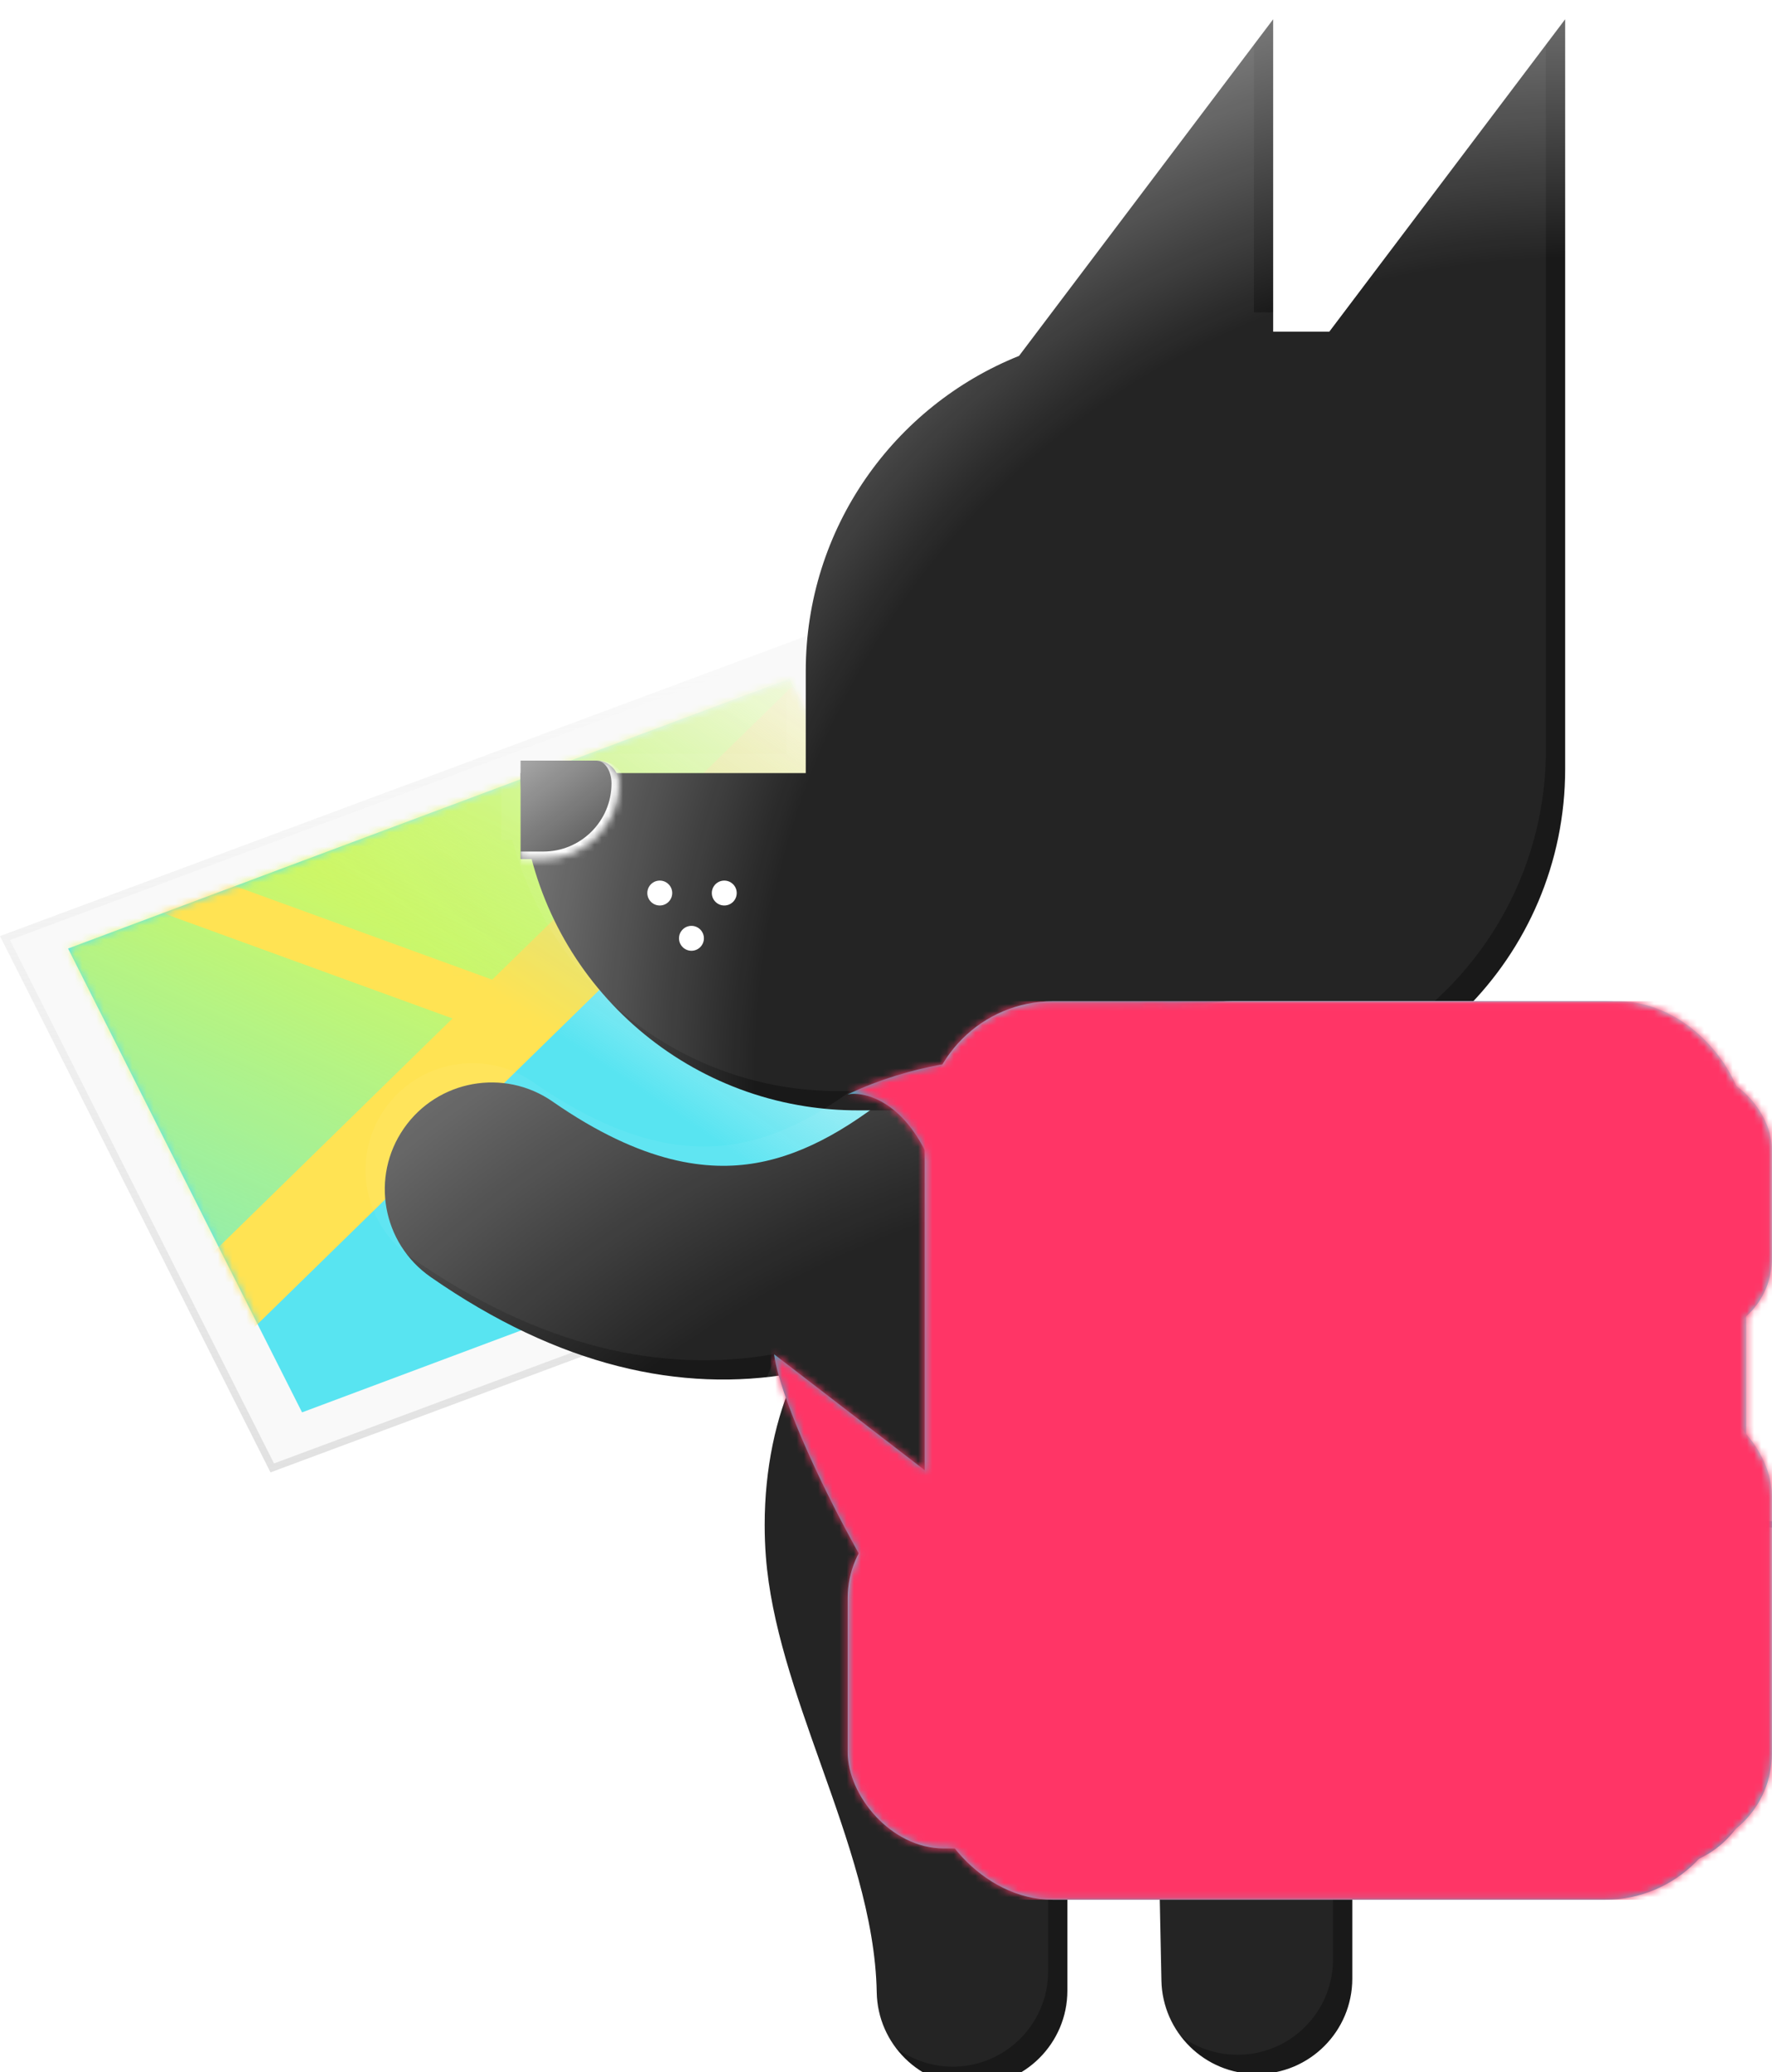<svg width="248" height="290" viewBox="0 0 248 290" fill="none" xmlns="http://www.w3.org/2000/svg">
<g filter="url(#filter0_d_2486_21565)">
<path d="M1 130L116.06 87.185L153.92 162.232L38.86 205.047L1 130Z" fill="url(#paint0_linear_2486_21565)"/>
<path d="M39.105 204.422L1.698 130.274L115.815 87.81L153.222 161.958L39.105 204.422Z" stroke="url(#paint1_linear_2486_21565)"/>
</g>
<path d="M9.529 132.742L110.517 94.969L143.262 159.878L42.274 197.651L9.529 132.742Z" fill="url(#paint2_linear_2486_21565)"/>
<mask id="mask0_2486_21565" style="mask-type:alpha" maskUnits="userSpaceOnUse" x="9" y="94" width="135" height="104">
<path d="M9.529 132.742L110.517 94.969L143.262 159.877L42.274 197.651L9.529 132.742Z" fill="url(#paint3_linear_2486_21565)"/>
</mask>
<g mask="url(#mask0_2486_21565)">
<rect x="-7" y="145.528" width="121.491" height="54.925" transform="rotate(-44.381 -7 145.528)" fill="url(#paint4_linear_2486_21565)"/>
<rect width="121.491" height="11.517" transform="matrix(0.715 -0.699 -0.699 -0.715 32.056 189.206)" fill="#FFE353"/>
<rect width="62.942" height="7" transform="matrix(0.94 0.342 0.342 -0.94 14 124.579)" fill="#FFE353"/>
</g>
<g filter="url(#filter1_i_2486_21565)">
<path fill-rule="evenodd" clip-rule="evenodd" d="M108.527 189.903C108.619 189.705 108.449 189.484 108.234 189.521C92.62 192.234 75.615 188.552 57.58 176.019C50.798 171.307 49.121 161.989 53.833 155.208C58.545 148.426 67.863 146.748 74.645 151.461C87.346 160.287 96.508 161.205 103.115 160.057C110.35 158.8 117.03 154.643 123.816 148.977C126.377 146.838 129.443 145.702 132.538 145.525C135.028 145.384 137.551 145.502 140.045 145.502H157.284C177.126 145.502 193.211 161.587 193.211 181.429V208.585C193.211 216.678 191.55 224.702 189.888 232.725C188.227 240.748 186.565 248.772 186.565 256.865V274.194C186.565 281.572 180.584 287.553 173.206 287.553C165.935 287.553 159.999 281.737 159.851 274.467L159.623 263.318C159.506 257.59 154.032 253.494 148.302 253.494C147.412 253.494 146.691 254.215 146.691 255.105V275.871C146.691 283.241 140.717 289.214 133.348 289.214C126.073 289.214 120.138 283.386 120.007 276.112C119.82 265.699 115.983 254.9 112.156 244.127C108.681 234.345 105.214 224.586 104.494 215.158C104.382 213.704 104.325 212.22 104.325 210.712C104.325 202.813 105.901 195.566 108.527 189.903Z" fill="url(#paint5_radial_2486_21565)"/>
</g>
<g filter="url(#filter2_i_2486_21565)">
<path fill-rule="evenodd" clip-rule="evenodd" d="M175.491 43.716H183.352L216.357 -9.49929e-05V95.669L216.357 104.922C216.357 131.263 194.93 152.578 168.589 152.44L166.202 152.427C165.047 152.601 163.865 152.691 162.662 152.691H117.361C114.883 152.691 112.45 152.5 110.075 152.132C87.466 148.629 70.16 129.08 70.16 105.49H110.075V98.204V91.234C110.075 71.234 122.431 54.12 139.925 47.109L175.491 -9.49929e-05V43.716Z" fill="url(#paint6_radial_2486_21565)"/>
<mask id="path-10-inside-1_2486_21565" fill="white">
<path d="M70.16 103.747H80.76C82.516 103.747 83.94 105.171 83.94 106.927C83.94 112.781 79.194 117.527 73.34 117.527H70.16V103.747Z"/>
</mask>
<path d="M70.16 103.747H80.76C82.516 103.747 83.94 105.171 83.94 106.927C83.94 112.781 79.194 117.527 73.34 117.527H70.16V103.747Z" fill="url(#paint7_linear_2486_21565)"/>
<path d="M70.16 103.747H83.94H70.16ZM84.991 107.698C84.991 113.707 80.12 118.578 74.111 118.578H70.16V116.477H73.34C78.614 116.477 82.89 112.201 82.89 106.927L84.991 107.698ZM70.16 117.527V103.747V117.527ZM81.04 103.747C83.222 103.747 84.991 105.516 84.991 107.698C84.991 113.707 80.12 118.578 74.111 118.578L73.34 116.477C78.614 116.477 82.89 112.201 82.89 106.927V106.927C82.89 105.171 81.936 103.747 80.76 103.747H81.04Z" fill="white" mask="url(#path-10-inside-1_2486_21565)"/>
<path fill-rule="evenodd" clip-rule="evenodd" d="M91.385 122.279C91.385 123.241 90.605 124.022 89.642 124.022C88.68 124.022 87.9 123.241 87.9 122.279C87.9 121.317 88.68 120.537 89.642 120.537C90.605 120.537 91.385 121.317 91.385 122.279ZM100.413 122.279C100.413 123.242 99.633 124.022 98.671 124.022C97.709 124.022 96.928 123.242 96.928 122.279C96.928 121.317 97.709 120.537 98.671 120.537C99.633 120.537 100.413 121.317 100.413 122.279ZM94.077 130.358C95.04 130.358 95.82 129.577 95.82 128.615C95.82 127.653 95.04 126.873 94.077 126.873C93.115 126.873 92.335 127.653 92.335 128.615C92.335 129.577 93.115 130.358 94.077 130.358Z" fill="white"/>
</g>
<path opacity="0.05" fill-rule="evenodd" clip-rule="evenodd" d="M183.352 43.716H175.491V0L139.925 47.109C122.431 54.121 110.075 71.235 110.075 91.234V98.204V105.49H83.598C83.073 104.456 81.999 103.747 80.76 103.747H70.16V117.527H71.709C76.429 135.476 91.453 149.247 110.075 152.132C112.45 152.5 114.883 152.691 117.361 152.691H119.058C113.872 156.431 108.656 159.094 103.115 160.057C96.508 161.205 87.346 160.287 74.645 151.461C67.863 146.748 58.545 148.426 53.833 155.208C49.121 161.989 50.798 171.307 57.58 176.019C75.615 188.552 92.62 192.234 108.234 189.521C108.449 189.484 108.619 189.705 108.527 189.903C105.901 195.566 104.325 202.813 104.325 210.712C104.325 212.22 104.382 213.704 104.494 215.158C105.214 224.586 108.681 234.345 112.156 244.127C115.983 254.9 119.82 265.699 120.007 276.112C120.138 283.386 126.073 289.214 133.348 289.214C140.717 289.214 146.691 283.241 146.691 275.871V255.105C146.691 254.215 147.412 253.494 148.302 253.494C154.032 253.494 159.506 257.59 159.623 263.318L159.851 274.467C159.999 281.737 165.935 287.553 173.206 287.553C180.584 287.553 186.565 281.572 186.565 274.194V256.865C186.565 248.772 188.227 240.748 189.888 232.725C191.55 224.702 193.211 216.678 193.211 208.585V181.429C193.211 169.048 186.948 158.129 177.417 151.669C199.555 147.632 216.357 128.248 216.357 104.922L216.357 95.669V0L183.352 43.716Z" fill="white"/>
<path d="M118.637 153.151C127.713 148.845 136.79 148.067 140.193 148.217L130.55 163.469C126.919 154.138 121.095 152.703 118.637 153.151Z" fill="#42ACC3"/>
<path d="M129.864 233.041C118.149 216.026 109.261 196.507 108.333 189.516L135.703 210.587C129.864 223.61 128.101 228.185 129.864 233.041Z" fill="#42ACC3"/>
<rect x="129.415" y="140.116" width="113.171" height="125.745" rx="17.964" fill="url(#paint8_linear_2486_21565)"/>
<rect x="154.564" y="140.116" width="89.818" height="123.051" rx="17.964" fill="url(#paint9_linear_2486_21565)"/>
<path d="M168.037 141.014H159.953C150.032 141.014 141.99 149.057 141.99 158.978V191.313" stroke="#58E4F1" stroke-width="0.629" stroke-dasharray="2.69 2.69"/>
<path d="M139.295 194.007C139.295 192.519 140.502 191.313 141.99 191.313C143.478 191.313 144.684 192.519 144.684 194.007V201.193C144.684 201.689 144.282 202.091 143.786 202.091H140.193C139.697 202.091 139.295 201.689 139.295 201.193V194.007Z" fill="#58E4F1"/>
<circle cx="141.99" cy="194.456" r="1.347" fill="#52C1D9"/>
<rect x="118.637" y="210.175" width="30.538" height="48.502" rx="13.473" fill="url(#paint10_linear_2486_21565)"/>
<path d="M130.313 220.953C130.313 215 135.139 210.175 141.092 210.175H146.481C149.457 210.175 151.87 212.587 151.87 215.564V250.593C151.87 253.569 149.457 255.982 146.481 255.982H141.092C135.139 255.982 130.313 251.156 130.313 245.204V220.953Z" fill="#58E4F1"/>
<path d="M122.23 225.444C122.23 224.451 123.034 223.647 124.026 223.647C125.018 223.647 125.823 224.451 125.823 225.444V230.179C125.823 230.54 125.53 230.833 125.169 230.833H122.883C122.522 230.833 122.23 230.54 122.23 230.179V225.444Z" fill="#58E4F1"/>
<rect x="161.75" y="149.996" width="83.531" height="39.52" rx="10.778" fill="url(#paint11_linear_2486_21565)"/>
<rect x="176.121" y="149.996" width="71.855" height="36.972" rx="10.778" fill="url(#paint12_linear_2486_21565)"/>
<rect x="161.75" y="195.803" width="83.83" height="65.567" rx="13.473" fill="url(#paint13_linear_2486_21565)"/>
<rect x="176.121" y="195.803" width="71.855" height="63.093" rx="13.473" fill="url(#paint14_linear_2486_21565)"/>
<line x1="176.121" y1="213.318" x2="247.975" y2="213.318" stroke="#52C1D9" stroke-width="0.898" stroke-dasharray="2.69 2.69"/>
<line x1="176.121" y1="213.318" x2="161.75" y2="213.318" stroke="#42ACC4" stroke-width="0.898" stroke-dasharray="2.69 2.69"/>
<g filter="url(#filter3_d_2486_21565)">
<path d="M235.518 212.707C236.027 211.308 237.573 210.587 238.971 211.096C240.37 211.605 241.091 213.151 240.582 214.55L236.281 226.366C236.111 226.832 235.596 227.072 235.13 226.903L231.754 225.674C231.288 225.504 231.047 224.989 231.217 224.523L235.518 212.707Z" fill="white"/>
</g>
<g filter="url(#filter4_i_2486_21565)">
<circle cx="237.896" cy="214.05" r="1.347" transform="rotate(20 237.896 214.05)" fill="#58E4F1"/>
</g>
<g filter="url(#filter5_i_2486_21565)">
<rect x="235.248" y="217.387" width="2.695" height="7.185" rx="0.898" transform="rotate(20 235.248 217.387)" fill="#52C1D9"/>
</g>
<g filter="url(#filter6_d_2486_21565)">
<rect x="183.999" y="225.444" width="19.509" height="19.509" rx="9.754" transform="rotate(10 183.999 225.444)" fill="url(#paint15_linear_2486_21565)"/>
<mask id="mask1_2486_21565" style="mask-type:alpha" maskUnits="userSpaceOnUse" x="182" y="226" width="20" height="21">
<rect x="183.999" y="225.444" width="19.509" height="19.509" rx="9.754" transform="rotate(10 183.999 225.444)" fill="#E2FD52"/>
</mask>
<g mask="url(#mask1_2486_21565)">
<path fill-rule="evenodd" clip-rule="evenodd" d="M197.697 232.916L198.73 233.098L204.08 228.118L203.067 233.863L201.864 240.69L201.649 241.906C201.039 245.368 197.729 247.672 194.271 247.044L193.958 246.987C193.802 246.983 193.644 246.967 193.486 246.939L187.533 245.89C184.107 245.286 181.82 242.019 182.424 238.593L187.669 239.518L187.838 238.56L187.999 237.645C188.463 235.016 190.483 233.054 192.944 232.538L198.71 227.171L197.697 232.916Z" fill="#52C1D9"/>
<circle cx="195.164" cy="239.434" r="1.511" transform="rotate(10 195.164 239.434)" fill="#EEFCFE"/>
<circle cx="195.538" cy="239.499" r="1.215" transform="rotate(10 195.538 239.499)" fill="#52C1D9"/>
<circle cx="191.396" cy="238.77" r="1.511" transform="rotate(10 191.396 238.77)" fill="#EEFCFE"/>
<circle cx="191.771" cy="238.836" r="1.215" transform="rotate(10 191.771 238.836)" fill="#52C1D9"/>
<path fill-rule="evenodd" clip-rule="evenodd" d="M184.824 241.291C184.801 241.418 184.681 241.502 184.554 241.48C184.428 241.457 184.344 241.337 184.366 241.21C184.388 241.084 184.509 241 184.635 241.022C184.762 241.044 184.846 241.165 184.824 241.291ZM186.01 241.5C185.988 241.627 185.867 241.711 185.741 241.689C185.614 241.667 185.53 241.546 185.552 241.42C185.575 241.293 185.695 241.209 185.822 241.231C185.948 241.253 186.033 241.374 186.01 241.5ZM184.99 242.415C185.117 242.438 185.237 242.353 185.26 242.227C185.282 242.1 185.198 241.98 185.071 241.957C184.945 241.935 184.824 242.019 184.802 242.146C184.78 242.272 184.864 242.393 184.99 242.415Z" fill="#EEFCFE"/>
<path fill-rule="evenodd" clip-rule="evenodd" d="M189.905 241.93L189.542 243.99L189.854 244.045L190.217 241.985L191.404 242.194L191.04 244.255L191.353 244.31L191.716 242.249L194.942 242.818C194.762 243.843 193.864 244.561 192.856 244.547L193.215 242.513L192.902 242.458L192.539 244.519C192.532 244.518 192.525 244.516 192.518 244.515L188.72 243.845C188.15 243.745 187.771 243.202 187.871 242.633C187.971 242.064 188.514 241.684 189.083 241.785L189.905 241.93Z" fill="#EEFCFE"/>
<path d="M182.464 238.364L183.857 238.61C184.088 238.651 184.242 238.871 184.201 239.101C184.066 239.871 183.332 240.385 182.563 240.249L182.145 240.175L182.464 238.364Z" fill="#EEFCFE"/>
</g>
<rect x="183.999" y="225.444" width="19.509" height="19.509" rx="9.754" transform="rotate(10 183.999 225.444)" fill="url(#paint16_linear_2486_21565)"/>
</g>
<g filter="url(#filter7_d_2486_21565)">
<rect x="200.372" y="243.98" width="14.108" height="14.108" rx="7.054" transform="rotate(-25 200.372 243.98)" fill="url(#paint17_linear_2486_21565)"/>
<mask id="mask2_2486_21565" style="mask-type:alpha" maskUnits="userSpaceOnUse" x="202" y="240" width="15" height="15">
<rect x="200.372" y="243.98" width="14.108" height="14.108" rx="7.054" transform="rotate(-25 200.372 243.98)" fill="#E2FD52"/>
</mask>
<g mask="url(#mask2_2486_21565)">
<path fill-rule="evenodd" clip-rule="evenodd" d="M208.655 246.059C208.493 245.711 208.08 245.56 207.732 245.723C207.384 245.885 207.233 246.298 207.395 246.646L207.609 247.105L207.225 247.284C206.979 247.399 206.873 247.691 206.988 247.936C207.102 248.182 207.394 248.288 207.64 248.174L208.024 247.994L208.167 248.301L207.783 248.481C207.537 248.595 207.431 248.887 207.545 249.133C207.66 249.378 207.952 249.485 208.197 249.37L208.582 249.191L208.611 249.254C208.856 249.778 209.468 250.014 209.998 249.799C210.009 249.795 210.02 249.79 210.03 249.785L210.034 249.783L210.048 249.777L210.055 249.773L210.208 249.702C210.548 249.544 210.695 249.14 210.536 248.8L210.489 248.699C210.448 248.612 210.345 248.574 210.258 248.615L210.078 248.699C209.991 248.739 209.888 248.702 209.847 248.615L208.655 246.059ZM206.179 249.889C206.684 249.654 206.85 249.109 206.665 248.713C206.48 248.316 205.956 248.093 205.451 248.328C204.947 248.564 204.781 249.109 204.966 249.505C205.15 249.901 205.675 250.125 206.179 249.889ZM207.357 248.493C207.206 248.708 207.171 248.996 207.29 249.252C207.374 249.432 207.519 249.564 207.69 249.634C207.526 250.141 207.152 250.586 206.62 250.834C205.629 251.296 204.465 250.898 204.021 249.946C203.577 248.993 204.02 247.846 205.011 247.384C205.588 247.114 206.224 247.137 206.743 247.391C206.641 247.592 206.63 247.836 206.732 248.056C206.852 248.312 207.095 248.47 207.357 248.493ZM212.809 246.406C213.313 246.171 213.479 245.626 213.294 245.229C213.109 244.833 212.585 244.61 212.081 244.845C211.576 245.08 211.41 245.625 211.595 246.022C211.78 246.418 212.304 246.641 212.809 246.406ZM214.239 244.789C214.44 245.22 214.459 245.69 214.329 246.12L215.355 245.641L215.416 245.772C215.619 246.207 215.431 246.724 214.996 246.927L213.949 247.415L214.106 247.752C214.25 248.061 214.117 248.427 213.809 248.571C213.5 248.715 213.134 248.582 212.99 248.273L212.832 247.937L211.458 248.578C211.204 248.696 210.903 248.587 210.784 248.333C210.666 248.079 210.776 247.778 211.029 247.659L211.613 247.387C211.2 247.211 210.851 246.894 210.65 246.462C210.206 245.509 210.649 244.362 211.64 243.9C212.631 243.438 213.795 243.836 214.239 244.789Z" fill="#52C1D9"/>
</g>
<rect x="200.372" y="243.98" width="14.108" height="14.108" rx="7.054" transform="rotate(-25 200.372 243.98)" fill="url(#paint18_linear_2486_21565)"/>
</g>
<mask id="mask3_2486_21565" style="mask-type:alpha" maskUnits="userSpaceOnUse" x="108" y="140" width="140" height="126">
<path d="M118.637 153.151C127.713 148.845 136.79 148.067 140.193 148.217L130.55 163.469C126.919 154.138 121.095 152.703 118.637 153.151Z" fill="#42ACC3"/>
<path d="M129.864 233.041C118.149 216.026 109.261 196.507 108.333 189.516L135.703 210.587C129.864 223.61 128.101 228.185 129.864 233.041Z" fill="#42ACC3"/>
<rect x="129.415" y="140.116" width="113.171" height="125.745" rx="17.964" fill="url(#paint19_linear_2486_21565)"/>
<rect x="154.564" y="140.116" width="89.818" height="123.051" rx="17.964" fill="url(#paint20_linear_2486_21565)"/>
<path d="M168.037 141.014H159.953C150.032 141.014 141.99 149.057 141.99 158.978V191.313" stroke="#58E4F1" stroke-width="0.629" stroke-dasharray="2.69 2.69"/>
<path d="M139.295 194.007C139.295 192.519 140.502 191.313 141.99 191.313C143.478 191.313 144.684 192.519 144.684 194.007V201.193C144.684 201.689 144.282 202.091 143.786 202.091H140.193C139.697 202.091 139.295 201.689 139.295 201.193V194.007Z" fill="#58E4F1"/>
<circle cx="141.99" cy="194.456" r="1.347" fill="#52C1D9"/>
<rect x="118.637" y="210.175" width="30.538" height="48.502" rx="13.473" fill="url(#paint21_linear_2486_21565)"/>
<path d="M130.313 220.953C130.313 215 135.139 210.175 141.092 210.175H146.481C149.457 210.175 151.87 212.587 151.87 215.564V250.593C151.87 253.569 149.457 255.982 146.481 255.982H141.092C135.139 255.982 130.313 251.156 130.313 245.204V220.953Z" fill="#58E4F1"/>
<path d="M122.23 225.444C122.23 224.451 123.034 223.647 124.026 223.647C125.018 223.647 125.823 224.451 125.823 225.444V230.179C125.823 230.54 125.53 230.833 125.169 230.833H122.883C122.522 230.833 122.23 230.54 122.23 230.179V225.444Z" fill="#58E4F1"/>
<rect x="161.75" y="149.996" width="83.531" height="39.52" rx="10.778" fill="url(#paint22_linear_2486_21565)"/>
<rect x="176.121" y="149.996" width="71.855" height="36.972" rx="10.778" fill="url(#paint23_linear_2486_21565)"/>
<rect x="161.75" y="195.803" width="83.83" height="65.567" rx="13.473" fill="url(#paint24_linear_2486_21565)"/>
<rect x="176.121" y="195.803" width="71.855" height="63.093" rx="13.473" fill="url(#paint25_linear_2486_21565)"/>
<line x1="176.121" y1="213.318" x2="247.975" y2="213.318" stroke="#52C1D9" stroke-width="0.898" stroke-dasharray="2.69 2.69"/>
<line x1="176.121" y1="213.318" x2="161.75" y2="213.318" stroke="#42ACC4" stroke-width="0.898" stroke-dasharray="2.69 2.69"/>
<path d="M235.518 212.707C236.027 211.308 237.573 210.587 238.971 211.096C240.37 211.605 241.091 213.151 240.582 214.55L236.281 226.366C236.111 226.832 235.596 227.072 235.13 226.903L231.754 225.674C231.288 225.504 231.047 224.989 231.217 224.523L235.518 212.707Z" fill="white"/>
<circle cx="237.896" cy="214.05" r="1.347" transform="rotate(20 237.896 214.05)" fill="#58E4F1"/>
<rect x="235.248" y="217.387" width="2.695" height="7.185" rx="0.898" transform="rotate(20 235.248 217.387)" fill="#52C1D9"/>
<rect x="183.999" y="225.444" width="19.509" height="19.509" rx="9.754" transform="rotate(10 183.999 225.444)" fill="url(#paint26_linear_2486_21565)"/>
<mask id="mask4_2486_21565" style="mask-type:alpha" maskUnits="userSpaceOnUse" x="182" y="226" width="20" height="21">
<rect x="183.999" y="225.444" width="19.509" height="19.509" rx="9.754" transform="rotate(10 183.999 225.444)" fill="#E2FD52"/>
</mask>
<g mask="url(#mask4_2486_21565)">
<path fill-rule="evenodd" clip-rule="evenodd" d="M197.697 232.916L198.73 233.098L204.08 228.118L203.067 233.863L201.864 240.69L201.649 241.906C201.039 245.368 197.729 247.672 194.271 247.044L193.958 246.987C193.802 246.983 193.644 246.967 193.486 246.939L187.533 245.89C184.107 245.286 181.82 242.019 182.424 238.593L187.669 239.518L187.838 238.56L187.999 237.645C188.463 235.016 190.483 233.054 192.944 232.538L198.71 227.171L197.697 232.916Z" fill="#52C1D9"/>
<circle cx="195.164" cy="239.434" r="1.511" transform="rotate(10 195.164 239.434)" fill="#EEFCFE"/>
<circle cx="195.538" cy="239.499" r="1.215" transform="rotate(10 195.538 239.499)" fill="#52C1D9"/>
<circle cx="191.396" cy="238.77" r="1.511" transform="rotate(10 191.396 238.77)" fill="#EEFCFE"/>
<circle cx="191.771" cy="238.836" r="1.215" transform="rotate(10 191.771 238.836)" fill="#52C1D9"/>
<path fill-rule="evenodd" clip-rule="evenodd" d="M184.824 241.291C184.801 241.418 184.681 241.502 184.554 241.48C184.428 241.457 184.344 241.337 184.366 241.21C184.388 241.084 184.509 241 184.635 241.022C184.762 241.044 184.846 241.165 184.824 241.291ZM186.01 241.5C185.988 241.627 185.867 241.711 185.741 241.689C185.614 241.667 185.53 241.546 185.552 241.42C185.575 241.293 185.695 241.209 185.822 241.231C185.948 241.253 186.033 241.374 186.01 241.5ZM184.99 242.415C185.117 242.438 185.237 242.353 185.26 242.227C185.282 242.1 185.198 241.98 185.071 241.957C184.945 241.935 184.824 242.019 184.802 242.146C184.78 242.272 184.864 242.393 184.99 242.415Z" fill="#EEFCFE"/>
<path fill-rule="evenodd" clip-rule="evenodd" d="M189.905 241.93L189.542 243.99L189.854 244.045L190.217 241.985L191.404 242.194L191.04 244.255L191.353 244.31L191.716 242.249L194.942 242.818C194.762 243.843 193.864 244.561 192.856 244.547L193.215 242.513L192.902 242.458L192.539 244.519C192.532 244.518 192.525 244.516 192.518 244.515L188.72 243.845C188.15 243.745 187.771 243.202 187.871 242.633C187.971 242.064 188.514 241.684 189.083 241.785L189.905 241.93Z" fill="#EEFCFE"/>
<path d="M182.464 238.364L183.857 238.61C184.088 238.651 184.242 238.871 184.201 239.101C184.066 239.871 183.332 240.385 182.563 240.249L182.145 240.175L182.464 238.364Z" fill="#EEFCFE"/>
</g>
<rect x="183.999" y="225.444" width="19.509" height="19.509" rx="9.754" transform="rotate(10 183.999 225.444)" fill="url(#paint27_linear_2486_21565)"/>
<rect x="200.372" y="243.98" width="14.108" height="14.108" rx="7.054" transform="rotate(-25 200.372 243.98)" fill="url(#paint28_linear_2486_21565)"/>
<mask id="mask5_2486_21565" style="mask-type:alpha" maskUnits="userSpaceOnUse" x="202" y="240" width="15" height="15">
<rect x="200.372" y="243.98" width="14.108" height="14.108" rx="7.054" transform="rotate(-25 200.372 243.98)" fill="#E2FD52"/>
</mask>
<g mask="url(#mask5_2486_21565)">
<path fill-rule="evenodd" clip-rule="evenodd" d="M208.655 246.059C208.493 245.711 208.08 245.56 207.732 245.723C207.384 245.885 207.233 246.298 207.395 246.646L207.609 247.105L207.225 247.284C206.979 247.399 206.873 247.691 206.988 247.936C207.102 248.182 207.394 248.288 207.64 248.174L208.024 247.994L208.167 248.301L207.783 248.481C207.537 248.595 207.431 248.887 207.545 249.133C207.66 249.378 207.952 249.485 208.197 249.37L208.582 249.191L208.611 249.254C208.856 249.778 209.468 250.014 209.998 249.799C210.009 249.795 210.02 249.79 210.03 249.785L210.034 249.783L210.048 249.777L210.055 249.773L210.208 249.702C210.548 249.544 210.695 249.14 210.536 248.8L210.489 248.699C210.448 248.612 210.345 248.574 210.258 248.615L210.078 248.699C209.991 248.739 209.888 248.702 209.847 248.615L208.655 246.059ZM206.179 249.889C206.684 249.654 206.85 249.109 206.665 248.713C206.48 248.316 205.956 248.093 205.451 248.328C204.947 248.564 204.781 249.109 204.966 249.505C205.15 249.901 205.675 250.125 206.179 249.889ZM207.357 248.493C207.206 248.708 207.171 248.996 207.29 249.252C207.374 249.432 207.519 249.564 207.69 249.634C207.526 250.141 207.152 250.586 206.62 250.834C205.629 251.296 204.465 250.898 204.021 249.946C203.577 248.993 204.02 247.846 205.011 247.384C205.588 247.114 206.224 247.137 206.743 247.391C206.641 247.592 206.63 247.836 206.732 248.056C206.852 248.312 207.095 248.47 207.357 248.493ZM212.809 246.406C213.313 246.171 213.479 245.626 213.294 245.229C213.109 244.833 212.585 244.61 212.081 244.845C211.576 245.08 211.41 245.625 211.595 246.022C211.78 246.418 212.304 246.641 212.809 246.406ZM214.239 244.789C214.44 245.22 214.459 245.69 214.329 246.12L215.355 245.641L215.416 245.772C215.619 246.207 215.431 246.724 214.996 246.927L213.949 247.415L214.106 247.752C214.25 248.061 214.117 248.427 213.809 248.571C213.5 248.715 213.134 248.582 212.99 248.273L212.832 247.937L211.458 248.578C211.204 248.696 210.903 248.587 210.784 248.333C210.666 248.079 210.776 247.778 211.029 247.659L211.613 247.387C211.2 247.211 210.851 246.894 210.65 246.462C210.206 245.509 210.649 244.362 211.64 243.9C212.631 243.438 213.795 243.836 214.239 244.789Z" fill="#52C1D9"/>
</g>
<rect x="200.372" y="243.98" width="14.108" height="14.108" rx="7.054" transform="rotate(-25 200.372 243.98)" fill="url(#paint29_linear_2486_21565)"/>
</mask>
<g mask="url(#mask3_2486_21565)">
<g style="mix-blend-mode:hue">
<rect x="107.884" y="140.116" width="140.116" height="125.745" fill="#FF3566"/>
</g>
</g>
<defs>
<filter id="filter0_d_2486_21565" x="0" y="87.185" width="153.92" height="118.862" filterUnits="userSpaceOnUse" color-interpolation-filters="sRGB">
<feFlood flood-opacity="0" result="BackgroundImageFix"/>
<feColorMatrix in="SourceAlpha" type="matrix" values="0 0 0 0 0 0 0 0 0 0 0 0 0 0 0 0 0 0 127 0" result="hardAlpha"/>
<feOffset dx="-1" dy="1"/>
<feComposite in2="hardAlpha" operator="out"/>
<feColorMatrix type="matrix" values="0 0 0 0 0.839 0 0 0 0 0.839 0 0 0 0 0.839 0 0 0 1 0"/>
<feBlend mode="normal" in2="BackgroundImageFix" result="effect1_dropShadow_2486_21565"/>
<feBlend mode="normal" in="SourceGraphic" in2="effect1_dropShadow_2486_21565" result="shape"/>
</filter>
<filter id="filter1_i_2486_21565" x="51.158" y="145.456" width="144.747" height="146.453" filterUnits="userSpaceOnUse" color-interpolation-filters="sRGB">
<feFlood flood-opacity="0" result="BackgroundImageFix"/>
<feBlend mode="normal" in="SourceGraphic" in2="BackgroundImageFix" result="shape"/>
<feColorMatrix in="SourceAlpha" type="matrix" values="0 0 0 0 0 0 0 0 0 0 0 0 0 0 0 0 0 0 127 0" result="hardAlpha"/>
<feOffset dx="2.695" dy="2.695"/>
<feGaussianBlur stdDeviation="4.042"/>
<feComposite in2="hardAlpha" operator="arithmetic" k2="-1" k3="1"/>
<feColorMatrix type="matrix" values="0 0 0 0 1 0 0 0 0 1 0 0 0 0 1 0 0 0 0.3 0"/>
<feBlend mode="normal" in2="shape" result="effect1_innerShadow_2486_21565"/>
</filter>
<filter id="filter2_i_2486_21565" x="70.16" y="0" width="148.891" height="155.385" filterUnits="userSpaceOnUse" color-interpolation-filters="sRGB">
<feFlood flood-opacity="0" result="BackgroundImageFix"/>
<feBlend mode="normal" in="SourceGraphic" in2="BackgroundImageFix" result="shape"/>
<feColorMatrix in="SourceAlpha" type="matrix" values="0 0 0 0 0 0 0 0 0 0 0 0 0 0 0 0 0 0 127 0" result="hardAlpha"/>
<feOffset dx="2.695" dy="2.695"/>
<feGaussianBlur stdDeviation="4.042"/>
<feComposite in2="hardAlpha" operator="arithmetic" k2="-1" k3="1"/>
<feColorMatrix type="matrix" values="0 0 0 0 1 0 0 0 0 1 0 0 0 0 1 0 0 0 0.3 0"/>
<feBlend mode="normal" in2="shape" result="effect1_innerShadow_2486_21565"/>
</filter>
<filter id="filter3_d_2486_21565" x="229.366" y="210.933" width="11.379" height="16.923" filterUnits="userSpaceOnUse" color-interpolation-filters="sRGB">
<feFlood flood-opacity="0" result="BackgroundImageFix"/>
<feColorMatrix in="SourceAlpha" type="matrix" values="0 0 0 0 0 0 0 0 0 0 0 0 0 0 0 0 0 0 127 0" result="hardAlpha"/>
<feOffset dx="-1.796" dy="0.898"/>
<feComposite in2="hardAlpha" operator="out"/>
<feColorMatrix type="matrix" values="0 0 0 0 0.31 0 0 0 0 0.812 0 0 0 0 0.922 0 0 0 1 0"/>
<feBlend mode="normal" in2="BackgroundImageFix" result="effect1_dropShadow_2486_21565"/>
<feBlend mode="normal" in="SourceGraphic" in2="effect1_dropShadow_2486_21565" result="shape"/>
</filter>
<filter id="filter4_i_2486_21565" x="236.549" y="212.702" width="2.695" height="2.695" filterUnits="userSpaceOnUse" color-interpolation-filters="sRGB">
<feFlood flood-opacity="0" result="BackgroundImageFix"/>
<feBlend mode="normal" in="SourceGraphic" in2="BackgroundImageFix" result="shape"/>
<feColorMatrix in="SourceAlpha" type="matrix" values="0 0 0 0 0 0 0 0 0 0 0 0 0 0 0 0 0 0 127 0" result="hardAlpha"/>
<feOffset dx="-0.898" dy="0.898"/>
<feComposite in2="hardAlpha" operator="arithmetic" k2="-1" k3="1"/>
<feColorMatrix type="matrix" values="0 0 0 0 0.31 0 0 0 0 0.812 0 0 0 0 0.922 0 0 0 1 0"/>
<feBlend mode="normal" in2="shape" result="effect1_innerShadow_2486_21565"/>
</filter>
<filter id="filter5_i_2486_21565" x="233.043" y="217.64" width="4.484" height="7.168" filterUnits="userSpaceOnUse" color-interpolation-filters="sRGB">
<feFlood flood-opacity="0" result="BackgroundImageFix"/>
<feBlend mode="normal" in="SourceGraphic" in2="BackgroundImageFix" result="shape"/>
<feColorMatrix in="SourceAlpha" type="matrix" values="0 0 0 0 0 0 0 0 0 0 0 0 0 0 0 0 0 0 127 0" result="hardAlpha"/>
<feOffset dx="-0.898" dy="0.898"/>
<feComposite in2="hardAlpha" operator="arithmetic" k2="-1" k3="1"/>
<feColorMatrix type="matrix" values="0 0 0 0 0.31 0 0 0 0 0.812 0 0 0 0 0.922 0 0 0 1 0"/>
<feBlend mode="normal" in2="shape" result="effect1_innerShadow_2486_21565"/>
</filter>
<filter id="filter6_d_2486_21565" x="181.258" y="226.988" width="20.41" height="20.41" filterUnits="userSpaceOnUse" color-interpolation-filters="sRGB">
<feFlood flood-opacity="0" result="BackgroundImageFix"/>
<feColorMatrix in="SourceAlpha" type="matrix" values="0 0 0 0 0 0 0 0 0 0 0 0 0 0 0 0 0 0 127 0" result="hardAlpha"/>
<feOffset dx="-0.898" dy="0.898"/>
<feComposite in2="hardAlpha" operator="out"/>
<feColorMatrix type="matrix" values="0 0 0 0 0.31 0 0 0 0 0.812 0 0 0 0 0.922 0 0 0 1 0"/>
<feBlend mode="normal" in2="BackgroundImageFix" result="effect1_dropShadow_2486_21565"/>
<feBlend mode="normal" in="SourceGraphic" in2="effect1_dropShadow_2486_21565" result="shape"/>
</filter>
<filter id="filter7_d_2486_21565" x="202.041" y="240.337" width="14.761" height="14.761" filterUnits="userSpaceOnUse" color-interpolation-filters="sRGB">
<feFlood flood-opacity="0" result="BackgroundImageFix"/>
<feColorMatrix in="SourceAlpha" type="matrix" values="0 0 0 0 0 0 0 0 0 0 0 0 0 0 0 0 0 0 127 0" result="hardAlpha"/>
<feOffset dx="-0.65" dy="0.65"/>
<feComposite in2="hardAlpha" operator="out"/>
<feColorMatrix type="matrix" values="0 0 0 0 0.31 0 0 0 0 0.812 0 0 0 0 0.922 0 0 0 1 0"/>
<feBlend mode="normal" in2="BackgroundImageFix" result="effect1_dropShadow_2486_21565"/>
<feBlend mode="normal" in="SourceGraphic" in2="effect1_dropShadow_2486_21565" result="shape"/>
</filter>
<linearGradient id="paint0_linear_2486_21565" x1="39.622" y1="204.382" x2="110.129" y2="97.499" gradientUnits="userSpaceOnUse">
<stop offset="0.256" stop-color="#F9F9F9"/>
<stop offset="1" stop-color="#F9F9F9"/>
</linearGradient>
<linearGradient id="paint1_linear_2486_21565" x1="91.5" y1="253.5" x2="81.5" y2="94.5" gradientUnits="userSpaceOnUse">
<stop stop-color="#D6D6D6"/>
<stop offset="1" stop-color="#D6D6D6" stop-opacity="0"/>
</linearGradient>
<linearGradient id="paint2_linear_2486_21565" x1="42.945" y1="197.07" x2="118.495" y2="84.49" gradientUnits="userSpaceOnUse">
<stop offset="0.464" stop-color="#58E4F1"/>
<stop offset="1" stop-color="#F9F9F9" stop-opacity="0"/>
<stop offset="1" stop-color="#EEFCFE"/>
</linearGradient>
<linearGradient id="paint3_linear_2486_21565" x1="42.945" y1="197.07" x2="118.495" y2="84.49" gradientUnits="userSpaceOnUse">
<stop offset="0.464" stop-color="#58E4F1"/>
<stop offset="1" stop-color="#F9F9F9" stop-opacity="0"/>
<stop offset="1" stop-color="#EEFCFE"/>
</linearGradient>
<linearGradient id="paint4_linear_2486_21565" x1="71.931" y1="184.256" x2="-49.195" y2="230.822" gradientUnits="userSpaceOnUse">
<stop stop-color="#DFFA51"/>
<stop offset="1" stop-color="#DFFA51" stop-opacity="0"/>
</linearGradient>
<radialGradient id="paint5_radial_2486_21565" cx="0" cy="0" r="1" gradientUnits="userSpaceOnUse" gradientTransform="translate(193.969 328.399) rotate(-127.984) scale(232.047 215.556)">
<stop offset="0.752" stop-color="#191919"/>
<stop offset="1" stop-color="#727272"/>
</radialGradient>
<radialGradient id="paint6_radial_2486_21565" cx="0" cy="0" r="1" gradientUnits="userSpaceOnUse" gradientTransform="translate(221.564 152.691) rotate(-134.758) scale(215.03 205.884)">
<stop offset="0.562" stop-color="#191919"/>
<stop offset="1" stop-color="white"/>
</radialGradient>
<linearGradient id="paint7_linear_2486_21565" x1="56.435" y1="90.07" x2="77.05" y2="117.527" gradientUnits="userSpaceOnUse">
<stop stop-color="white"/>
<stop offset="1" stop-color="#595959"/>
</linearGradient>
<linearGradient id="paint8_linear_2486_21565" x1="129.415" y1="140.116" x2="152.499" y2="154.643" gradientUnits="userSpaceOnUse">
<stop stop-color="#58E4F1"/>
<stop offset="1" stop-color="#52C1D9"/>
</linearGradient>
<linearGradient id="paint9_linear_2486_21565" x1="244.383" y1="140.116" x2="145.899" y2="255.79" gradientUnits="userSpaceOnUse">
<stop stop-color="#ABF1F8"/>
<stop offset="0.511" stop-color="#58E4F1"/>
</linearGradient>
<linearGradient id="paint10_linear_2486_21565" x1="118.637" y1="210.175" x2="125.921" y2="213.381" gradientUnits="userSpaceOnUse">
<stop stop-color="#58E4F1"/>
<stop offset="1" stop-color="#52C1D9"/>
</linearGradient>
<linearGradient id="paint11_linear_2486_21565" x1="161.75" y1="149.996" x2="169.22" y2="161.036" gradientUnits="userSpaceOnUse">
<stop stop-color="#58E4F1"/>
<stop offset="1" stop-color="#52C1D9"/>
</linearGradient>
<linearGradient id="paint12_linear_2486_21565" x1="247.975" y1="149.996" x2="230.584" y2="204.384" gradientUnits="userSpaceOnUse">
<stop stop-color="#ABF1F8"/>
<stop offset="0.822" stop-color="#58E4F1"/>
</linearGradient>
<linearGradient id="paint13_linear_2486_21565" x1="161.75" y1="195.803" x2="175.017" y2="207.664" gradientUnits="userSpaceOnUse">
<stop stop-color="#58E4F1"/>
<stop offset="1" stop-color="#52C1D9"/>
</linearGradient>
<linearGradient id="paint14_linear_2486_21565" x1="247.975" y1="195.803" x2="204.96" y2="274.633" gradientUnits="userSpaceOnUse">
<stop stop-color="#ABF1F8"/>
<stop offset="0.511" stop-color="#58E4F1"/>
</linearGradient>
<linearGradient id="paint15_linear_2486_21565" x1="200.671" y1="210.191" x2="190.418" y2="234.8" gradientUnits="userSpaceOnUse">
<stop stop-color="white"/>
<stop offset="1" stop-color="#A2F0F8"/>
</linearGradient>
<linearGradient id="paint16_linear_2486_21565" x1="200.904" y1="219.271" x2="192.421" y2="235.815" gradientUnits="userSpaceOnUse">
<stop stop-color="white"/>
<stop offset="1" stop-color="white" stop-opacity="0"/>
</linearGradient>
<linearGradient id="paint17_linear_2486_21565" x1="212.428" y1="232.951" x2="205.013" y2="250.747" gradientUnits="userSpaceOnUse">
<stop stop-color="white"/>
<stop offset="1" stop-color="#A2F0F8"/>
</linearGradient>
<linearGradient id="paint18_linear_2486_21565" x1="212.597" y1="239.516" x2="206.462" y2="251.481" gradientUnits="userSpaceOnUse">
<stop stop-color="white"/>
<stop offset="1" stop-color="white" stop-opacity="0"/>
</linearGradient>
<linearGradient id="paint19_linear_2486_21565" x1="129.415" y1="140.116" x2="152.499" y2="154.643" gradientUnits="userSpaceOnUse">
<stop stop-color="#58E4F1"/>
<stop offset="1" stop-color="#52C1D9"/>
</linearGradient>
<linearGradient id="paint20_linear_2486_21565" x1="244.383" y1="140.116" x2="145.899" y2="255.79" gradientUnits="userSpaceOnUse">
<stop stop-color="#ABF1F8"/>
<stop offset="0.511" stop-color="#58E4F1"/>
</linearGradient>
<linearGradient id="paint21_linear_2486_21565" x1="118.637" y1="210.175" x2="125.921" y2="213.381" gradientUnits="userSpaceOnUse">
<stop stop-color="#58E4F1"/>
<stop offset="1" stop-color="#52C1D9"/>
</linearGradient>
<linearGradient id="paint22_linear_2486_21565" x1="161.75" y1="149.996" x2="169.22" y2="161.036" gradientUnits="userSpaceOnUse">
<stop stop-color="#58E4F1"/>
<stop offset="1" stop-color="#52C1D9"/>
</linearGradient>
<linearGradient id="paint23_linear_2486_21565" x1="247.975" y1="149.996" x2="230.584" y2="204.384" gradientUnits="userSpaceOnUse">
<stop stop-color="#ABF1F8"/>
<stop offset="0.822" stop-color="#58E4F1"/>
</linearGradient>
<linearGradient id="paint24_linear_2486_21565" x1="161.75" y1="195.803" x2="175.017" y2="207.664" gradientUnits="userSpaceOnUse">
<stop stop-color="#58E4F1"/>
<stop offset="1" stop-color="#52C1D9"/>
</linearGradient>
<linearGradient id="paint25_linear_2486_21565" x1="247.975" y1="195.803" x2="204.96" y2="274.633" gradientUnits="userSpaceOnUse">
<stop stop-color="#ABF1F8"/>
<stop offset="0.511" stop-color="#58E4F1"/>
</linearGradient>
<linearGradient id="paint26_linear_2486_21565" x1="200.671" y1="210.191" x2="190.418" y2="234.8" gradientUnits="userSpaceOnUse">
<stop stop-color="white"/>
<stop offset="1" stop-color="#A2F0F8"/>
</linearGradient>
<linearGradient id="paint27_linear_2486_21565" x1="200.904" y1="219.271" x2="192.421" y2="235.815" gradientUnits="userSpaceOnUse">
<stop stop-color="white"/>
<stop offset="1" stop-color="white" stop-opacity="0"/>
</linearGradient>
<linearGradient id="paint28_linear_2486_21565" x1="212.428" y1="232.951" x2="205.013" y2="250.747" gradientUnits="userSpaceOnUse">
<stop stop-color="white"/>
<stop offset="1" stop-color="#A2F0F8"/>
</linearGradient>
<linearGradient id="paint29_linear_2486_21565" x1="212.597" y1="239.516" x2="206.462" y2="251.481" gradientUnits="userSpaceOnUse">
<stop stop-color="white"/>
<stop offset="1" stop-color="white" stop-opacity="0"/>
</linearGradient>
</defs>
</svg>
